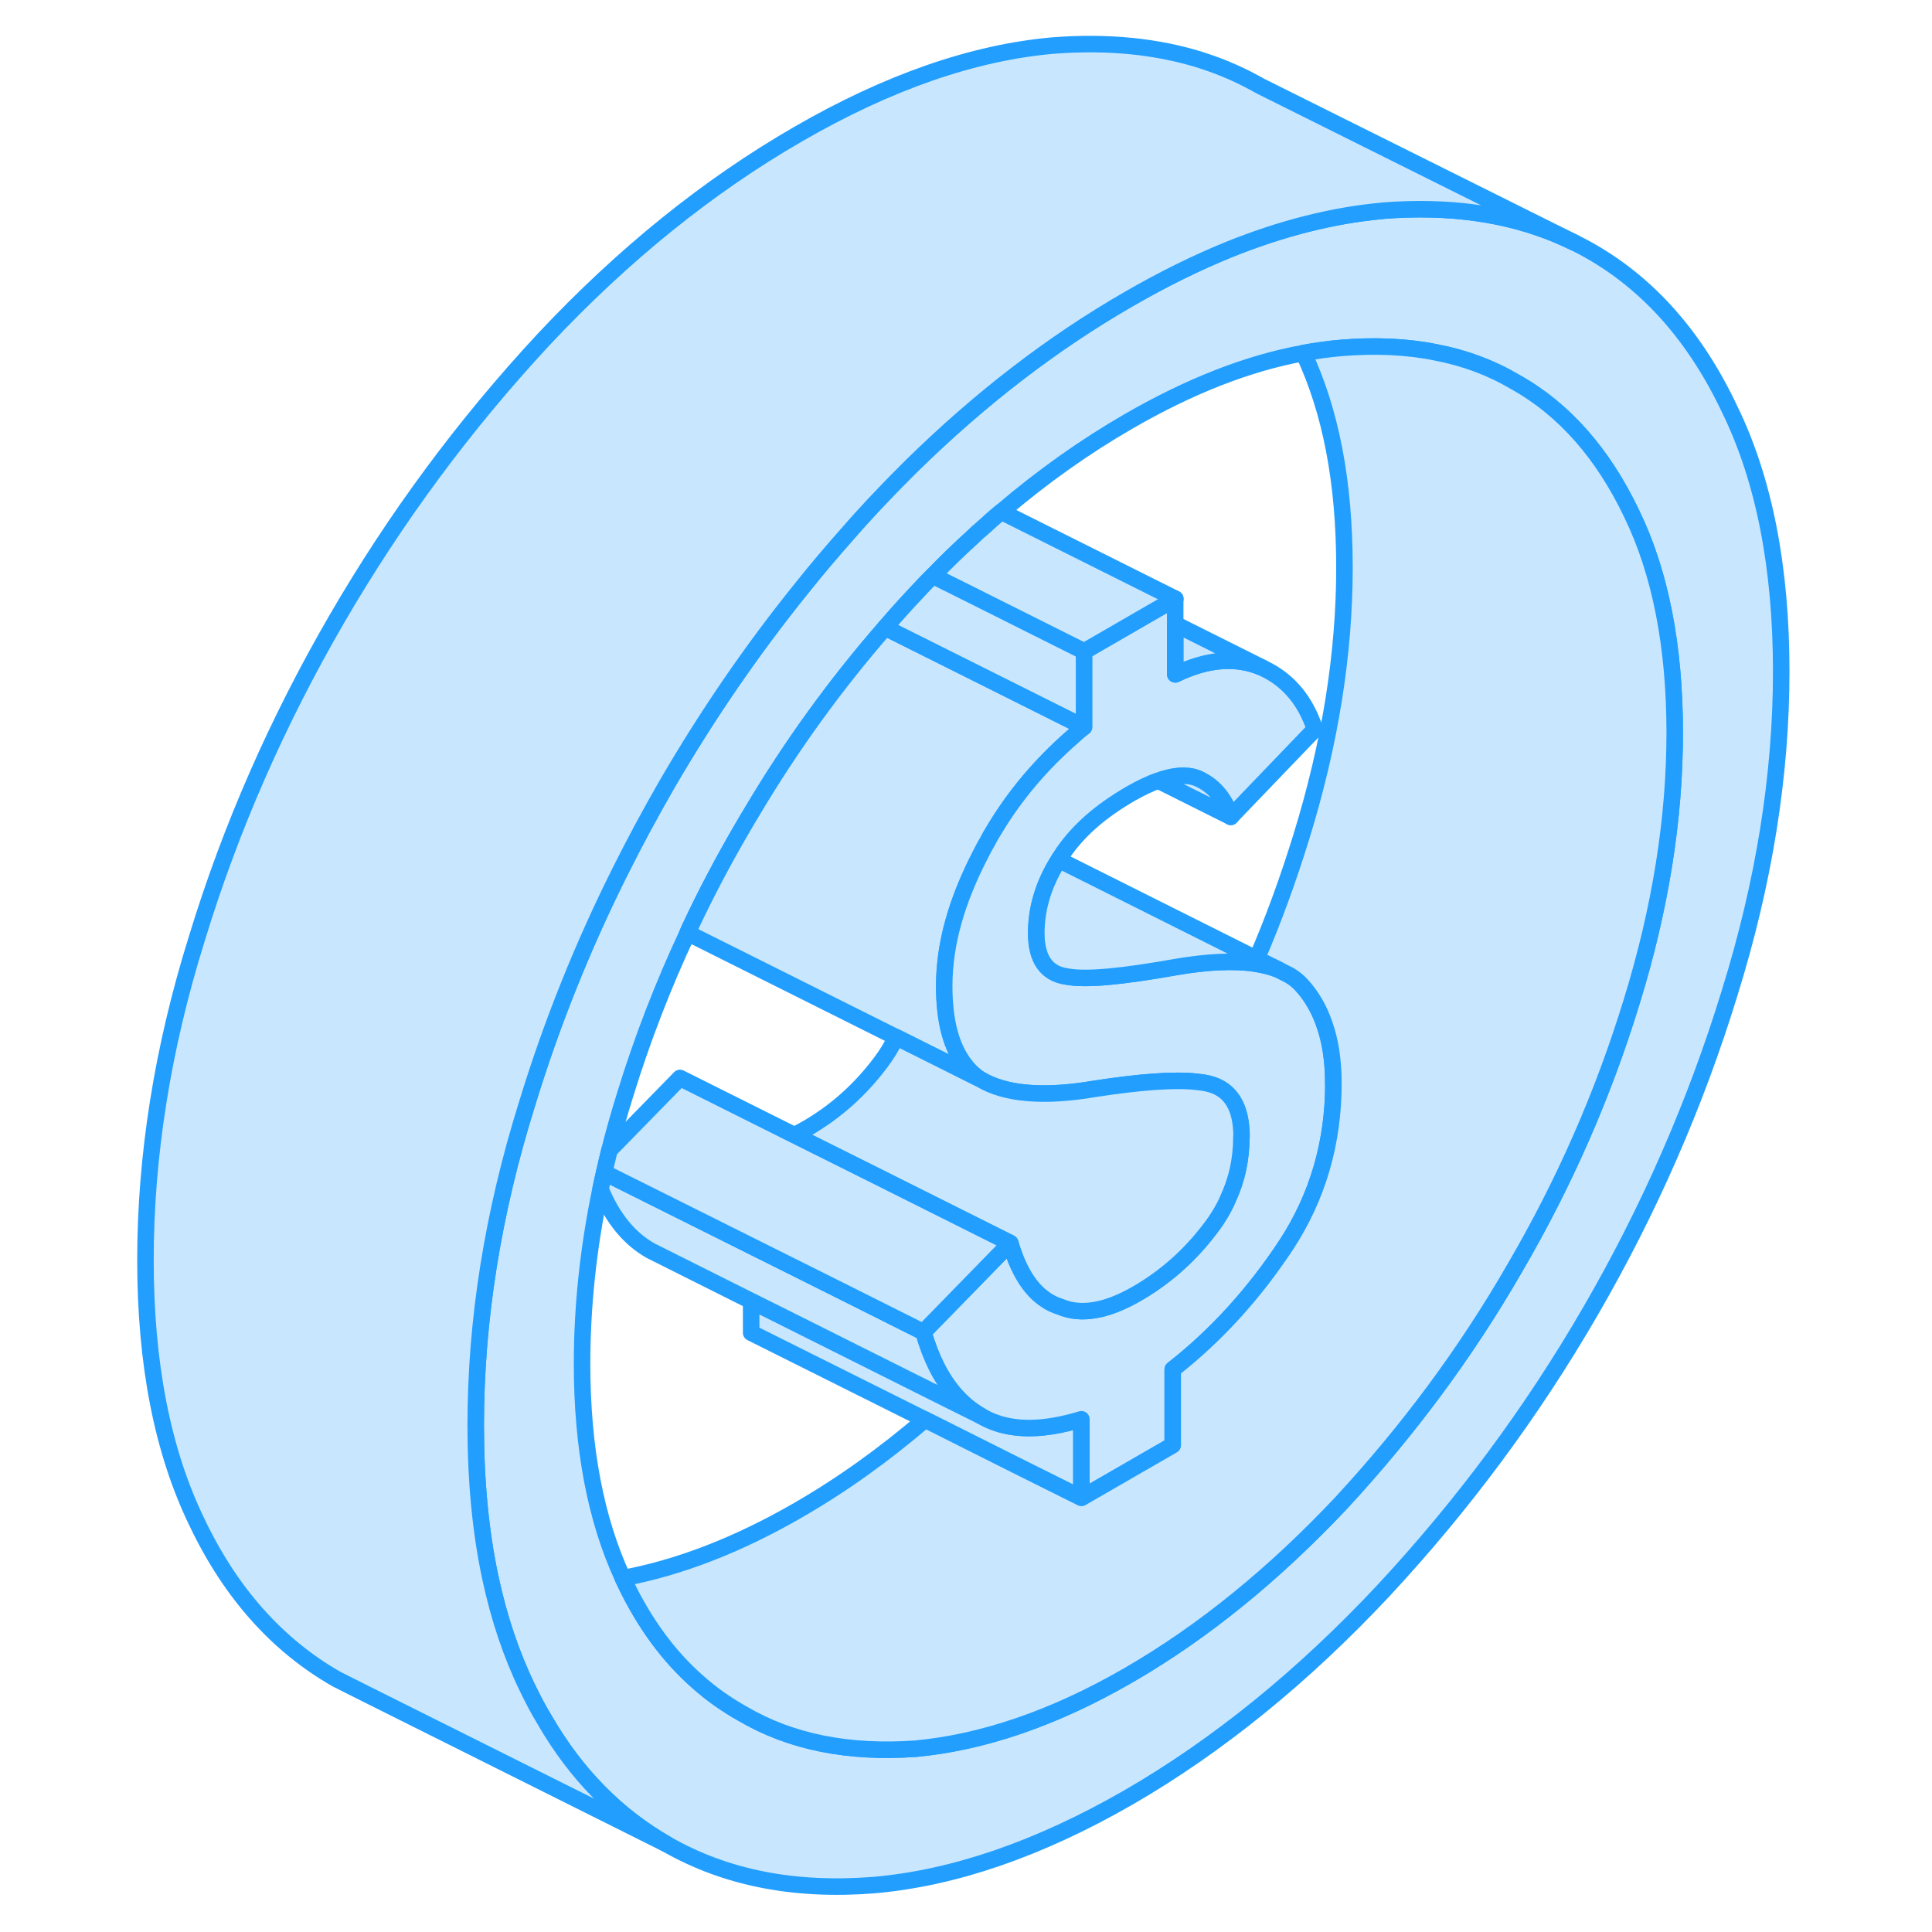 <svg width="48" height="48" viewBox="0 0 104 117" fill="#c8e7ff" xmlns="http://www.w3.org/2000/svg" stroke-width="1px" stroke-linecap="round" stroke-linejoin="round"><path d="M98.239 24.77C96.189 20.43 93.379 17.241 89.819 15.21C89.519 15.04 89.209 14.87 88.899 14.72L88.839 14.691C88.509 14.53 88.169 14.38 87.829 14.23C84.729 12.93 81.209 12.45 77.249 12.76C77.229 12.76 77.209 12.761 77.189 12.771C74.239 13.04 71.169 13.81 67.979 15.09C65.979 15.9 63.929 16.91 61.839 18.12C57.219 20.78 52.829 24.16 48.669 28.25C48.059 28.86 47.449 29.47 46.849 30.11C46.709 30.26 46.559 30.41 46.419 30.56C45.889 31.13 45.359 31.71 44.849 32.3C43.909 33.361 42.999 34.431 42.129 35.52C39.079 39.291 36.349 43.27 33.889 47.5C32.899 49.22 31.959 50.96 31.079 52.72C28.799 57.27 26.909 61.97 25.429 66.81C23.329 73.51 22.309 80 22.309 86.31C22.309 89.67 22.599 92.76 23.199 95.56C23.719 97.98 24.459 100.19 25.429 102.19C25.759 102.87 26.099 103.53 26.479 104.15C28.399 107.48 30.899 109.98 33.889 111.69C37.449 113.72 41.599 114.54 46.419 114.16C51.239 113.74 56.379 111.99 61.839 108.85C67.289 105.7 72.429 101.5 77.249 96.36C82.079 91.17 86.269 85.53 89.819 79.4C93.379 73.26 96.189 66.83 98.239 60.15C100.339 53.41 101.369 46.92 101.369 40.66C101.369 34.401 100.339 29.05 98.239 24.77ZM92.309 60.67C90.579 66.31 88.239 71.64 85.239 76.78C82.269 81.94 78.759 86.65 74.719 91.02C70.689 95.3 66.379 98.831 61.839 101.45C57.289 104.08 52.979 105.52 48.949 105.9C44.919 106.18 41.439 105.52 38.469 103.78C37.489 103.23 36.579 102.59 35.739 101.84C33.989 100.3 32.529 98.31 31.359 95.87C31.309 95.77 31.269 95.671 31.219 95.57C29.569 92.01 28.749 87.66 28.749 82.59C28.749 79.14 29.119 75.61 29.869 72.01C29.939 71.67 30.009 71.34 30.089 71.01C30.189 70.56 30.299 70.1 30.409 69.65C30.689 68.53 31.009 67.41 31.359 66.29C32.389 62.94 33.649 59.68 35.139 56.5C35.189 56.38 35.239 56.26 35.299 56.14C36.259 54.09 37.319 52.09 38.469 50.12C38.649 49.82 38.819 49.511 39.009 49.211C41.379 45.211 44.069 41.49 47.099 38.01C47.119 37.99 47.139 37.961 47.159 37.941C47.739 37.261 48.339 36.6 48.949 35.95C49.289 35.58 49.629 35.22 49.989 34.87C50.769 34.06 51.569 33.281 52.379 32.55C52.589 32.34 52.799 32.15 53.019 31.97C53.389 31.63 53.759 31.3 54.139 30.991C56.619 28.87 59.189 27.05 61.839 25.52C65.539 23.381 69.079 21.991 72.439 21.381C73.209 21.241 73.969 21.131 74.719 21.07C76.769 20.901 78.689 20.98 80.459 21.34C82.189 21.67 83.779 22.26 85.239 23.12C88.239 24.79 90.579 27.48 92.309 31.101C94.049 34.681 94.919 39.12 94.919 44.38C94.919 49.641 94.049 55.04 92.309 60.67Z" stroke="#229EFF" stroke-linejoin="round"/><path d="M59.149 44.03C58.899 44.23 58.659 44.44 58.419 44.66C56.559 46.29 54.999 48.13 53.779 50.15C53.599 50.44 53.429 50.73 53.279 51.03C53.149 51.23 53.049 51.44 52.939 51.65C51.439 54.52 50.689 57.17 50.689 59.71C50.689 61.83 51.109 63.42 51.949 64.49C52.219 64.85 52.539 65.14 52.899 65.38L51.759 64.81L35.139 56.5C35.189 56.38 35.239 56.26 35.299 56.14C36.259 54.09 37.319 52.09 38.469 50.12C38.649 49.82 38.819 49.51 39.009 49.21C41.379 45.21 44.069 41.49 47.099 38.01L47.309 38.11L48.689 38.8L59.149 44.03Z" stroke="#229EFF" stroke-linejoin="round"/><path d="M58.989 85.951V90.71L54.959 88.701L49.519 85.971L38.989 80.71V78.79L40.779 79.68L50.908 84.751L52.899 85.74C54.069 86.441 55.529 86.641 57.248 86.361C57.809 86.27 58.389 86.13 58.989 85.951Z" stroke="#229EFF" stroke-linejoin="round"/><path d="M74.249 65.62C74.249 69.2 73.299 72.47 71.399 75.38C69.469 78.31 67.169 80.86 64.519 82.93V87.52L58.989 90.71V85.95C58.389 86.13 57.809 86.27 57.249 86.36C55.529 86.64 54.069 86.44 52.899 85.74C52.299 85.4 51.769 84.96 51.289 84.4C50.499 83.48 49.869 82.25 49.419 80.67L54.679 75.28C55.159 76.92 55.859 78.06 56.789 78.69C57.069 78.89 57.369 79.03 57.689 79.13C58.989 79.69 60.569 79.36 62.309 78.36C63.809 77.5 65.139 76.39 66.289 75.02C66.299 75 66.309 74.99 66.329 74.97C66.499 74.77 66.659 74.56 66.819 74.35C67.239 73.8 67.579 73.23 67.839 72.65V72.64C68.399 71.45 68.669 70.2 68.669 68.83C68.669 67.07 68.029 65.98 66.729 65.64C66.499 65.58 66.239 65.54 65.939 65.51C64.559 65.36 62.499 65.52 59.769 65.94C56.649 66.47 54.359 66.25 52.889 65.38C52.529 65.14 52.209 64.85 51.939 64.49C51.099 63.42 50.679 61.83 50.679 59.71C50.679 57.17 51.429 54.52 52.929 51.65C53.039 51.44 53.139 51.23 53.269 51.03C53.419 50.73 53.589 50.44 53.769 50.15C54.989 48.13 56.549 46.29 58.409 44.66C58.649 44.44 58.889 44.23 59.139 44.03V39.45L63.239 37.08L64.669 36.26V40.84C66.609 39.9 68.349 39.76 69.929 40.43L70.249 40.59C71.619 41.31 72.579 42.5 73.129 44.16L68.029 49.47C67.639 48.29 66.929 47.52 65.979 47.12C65.359 46.89 64.589 46.94 63.649 47.28H63.639C63.129 47.45 62.579 47.72 61.979 48.06C60.129 49.13 58.699 50.36 57.719 51.89C57.679 51.95 57.639 52.01 57.609 52.07C56.729 53.46 56.249 54.93 56.249 56.5C56.249 58.07 56.849 58.97 58.109 59.14C59.299 59.36 61.509 59.13 64.669 58.57C66.589 58.24 68.189 58.16 69.469 58.35C69.999 58.43 70.489 58.55 70.909 58.72L71.579 59.06C71.869 59.23 72.129 59.44 72.339 59.68C72.919 60.32 73.369 61.09 73.679 61.98C74.059 63.03 74.239 64.24 74.239 65.62H74.249Z" stroke="#229EFF" stroke-linejoin="round"/><path d="M52.899 85.74L50.909 84.75L40.779 79.68L38.989 78.79L33.579 76.08L32.899 75.74C31.619 75.01 30.599 73.8 29.869 72.01C29.939 71.67 30.009 71.34 30.089 71.01L43.869 77.89L49.419 80.67C49.869 82.25 50.499 83.48 51.289 84.4C51.769 84.96 52.299 85.4 52.899 85.74Z" stroke="#229EFF" stroke-linejoin="round"/><path d="M94.919 44.38C94.919 49.6 94.049 55.04 92.309 60.67C90.579 66.31 88.239 71.64 85.239 76.78C82.269 81.94 78.759 86.65 74.719 91.02C70.689 95.3 66.379 98.83 61.839 101.45C57.289 104.08 52.979 105.52 48.949 105.9C44.919 106.18 41.439 105.52 38.469 103.78C37.489 103.23 36.579 102.59 35.739 101.84C33.989 100.3 32.529 98.31 31.359 95.87C31.309 95.77 31.269 95.67 31.219 95.57C34.589 94.94 38.139 93.59 41.839 91.45C44.479 89.93 47.049 88.09 49.519 85.97L54.959 88.7L58.989 90.71L64.519 87.52V82.93C67.169 80.86 69.469 78.31 71.399 75.38C73.299 72.47 74.249 69.2 74.249 65.62C74.249 64.24 74.069 63.03 73.689 61.98C73.379 61.09 72.929 60.32 72.349 59.68C72.139 59.44 71.879 59.23 71.589 59.06L70.919 58.72L69.599 58.07C70.639 55.66 71.529 53.2 72.309 50.67C74.049 45.04 74.919 39.6 74.919 34.38C74.919 29.16 74.089 24.91 72.439 21.38C73.209 21.24 73.969 21.13 74.719 21.07C76.769 20.9 78.689 20.98 80.459 21.34C82.189 21.67 83.779 22.26 85.239 23.12C88.239 24.79 90.579 27.48 92.309 31.1C94.049 34.68 94.919 39.12 94.919 44.38Z" stroke="#229EFF" stroke-linejoin="round"/><path d="M64.679 36.26L63.249 37.08L59.149 39.45L51.659 35.7L49.989 34.87C50.769 34.06 51.569 33.28 52.379 32.55C52.589 32.34 52.799 32.15 53.019 31.97C53.389 31.63 53.759 31.3 54.139 30.99L64.679 36.26Z" stroke="#229EFF" stroke-linejoin="round"/><path d="M68.679 68.831C68.679 70.201 68.409 71.451 67.849 72.641V72.65C67.589 73.231 67.249 73.801 66.829 74.351C66.669 74.561 66.509 74.771 66.339 74.971C66.319 74.991 66.309 75.001 66.299 75.021C65.149 76.391 63.819 77.501 62.319 78.361C60.579 79.361 58.999 79.691 57.699 79.131C57.379 79.031 57.079 78.891 56.799 78.691C55.869 78.061 55.169 76.921 54.689 75.281L46.539 71.201L41.609 68.741C41.839 68.621 42.079 68.501 42.319 68.361C44.059 67.361 45.559 66.041 46.829 64.351C47.209 63.851 47.519 63.331 47.769 62.81L51.769 64.811L52.909 65.381C54.379 66.251 56.669 66.471 59.789 65.941C62.519 65.521 64.579 65.361 65.959 65.51C66.259 65.54 66.519 65.581 66.749 65.641C68.049 65.981 68.689 67.071 68.689 68.831H68.679Z" stroke="#229EFF" stroke-linejoin="round"/><path d="M88.839 14.69C88.509 14.53 88.169 14.38 87.829 14.23C84.729 12.93 81.209 12.45 77.249 12.76C77.229 12.76 77.209 12.76 77.189 12.77C74.239 13.04 71.169 13.81 67.979 15.09C65.979 15.9 63.929 16.91 61.839 18.12C57.219 20.78 52.829 24.16 48.669 28.25C48.059 28.86 47.449 29.47 46.849 30.11C46.709 30.26 46.559 30.41 46.419 30.56C45.889 31.13 45.359 31.71 44.849 32.3C43.909 33.36 42.999 34.43 42.129 35.52C39.079 39.29 36.349 43.27 33.889 47.5C32.899 49.22 31.959 50.96 31.079 52.72C28.799 57.27 26.909 61.97 25.429 66.81C23.329 73.51 22.309 80 22.309 86.31C22.309 89.67 22.599 92.76 23.199 95.56C23.719 97.98 24.459 100.19 25.429 102.19C25.759 102.87 26.099 103.53 26.479 104.15C28.399 107.48 30.899 109.98 33.889 111.69L15.679 102.59L15.619 102.56L13.889 101.69C10.329 99.66 7.479 96.5 5.429 92.19C3.329 87.87 2.309 82.57 2.309 76.31C2.309 70.05 3.329 63.51 5.429 56.81C7.479 50.09 10.329 43.64 13.889 37.5C17.449 31.37 21.599 25.75 26.419 20.56C31.239 15.42 36.379 11.27 41.839 8.12C47.289 4.97 52.429 3.19 57.249 2.76C60.579 2.5 63.599 2.8 66.329 3.67L66.379 3.69C67.589 4.08 68.729 4.59 69.819 5.21L88.839 14.69Z" stroke="#229EFF" stroke-linejoin="round"/><path d="M54.679 75.28L49.419 80.67L43.869 77.89L30.089 71.01C30.189 70.56 30.299 70.1 30.409 69.65L34.679 65.28L41.599 68.74L46.529 71.2L54.679 75.28Z" stroke="#229EFF" stroke-linejoin="round"/><path d="M59.149 39.45V44.03L48.689 38.8L47.309 38.11L47.099 38.01C47.099 38.01 47.139 37.96 47.159 37.94C47.739 37.26 48.339 36.6 48.949 35.95C49.289 35.58 49.629 35.22 49.989 34.87L51.659 35.7L59.149 39.45Z" stroke="#229EFF" stroke-linejoin="round"/><path d="M69.939 40.43C68.359 39.76 66.619 39.9 64.679 40.84V37.8L69.939 40.43Z" stroke="#229EFF" stroke-linejoin="round"/><path d="M68.039 49.471L63.659 47.281C64.599 46.941 65.369 46.891 65.989 47.12C66.939 47.52 67.649 48.291 68.039 49.471Z" stroke="#229EFF" stroke-linejoin="round"/><path d="M70.918 58.72C70.499 58.55 70.008 58.43 69.478 58.35C68.198 58.16 66.599 58.24 64.678 58.57C61.519 59.13 59.309 59.36 58.118 59.14C56.858 58.97 56.258 58.04 56.258 56.5C56.258 54.96 56.739 53.46 57.618 52.07L69.599 58.07L70.918 58.72Z" stroke="#229EFF" stroke-linejoin="round"/></svg>